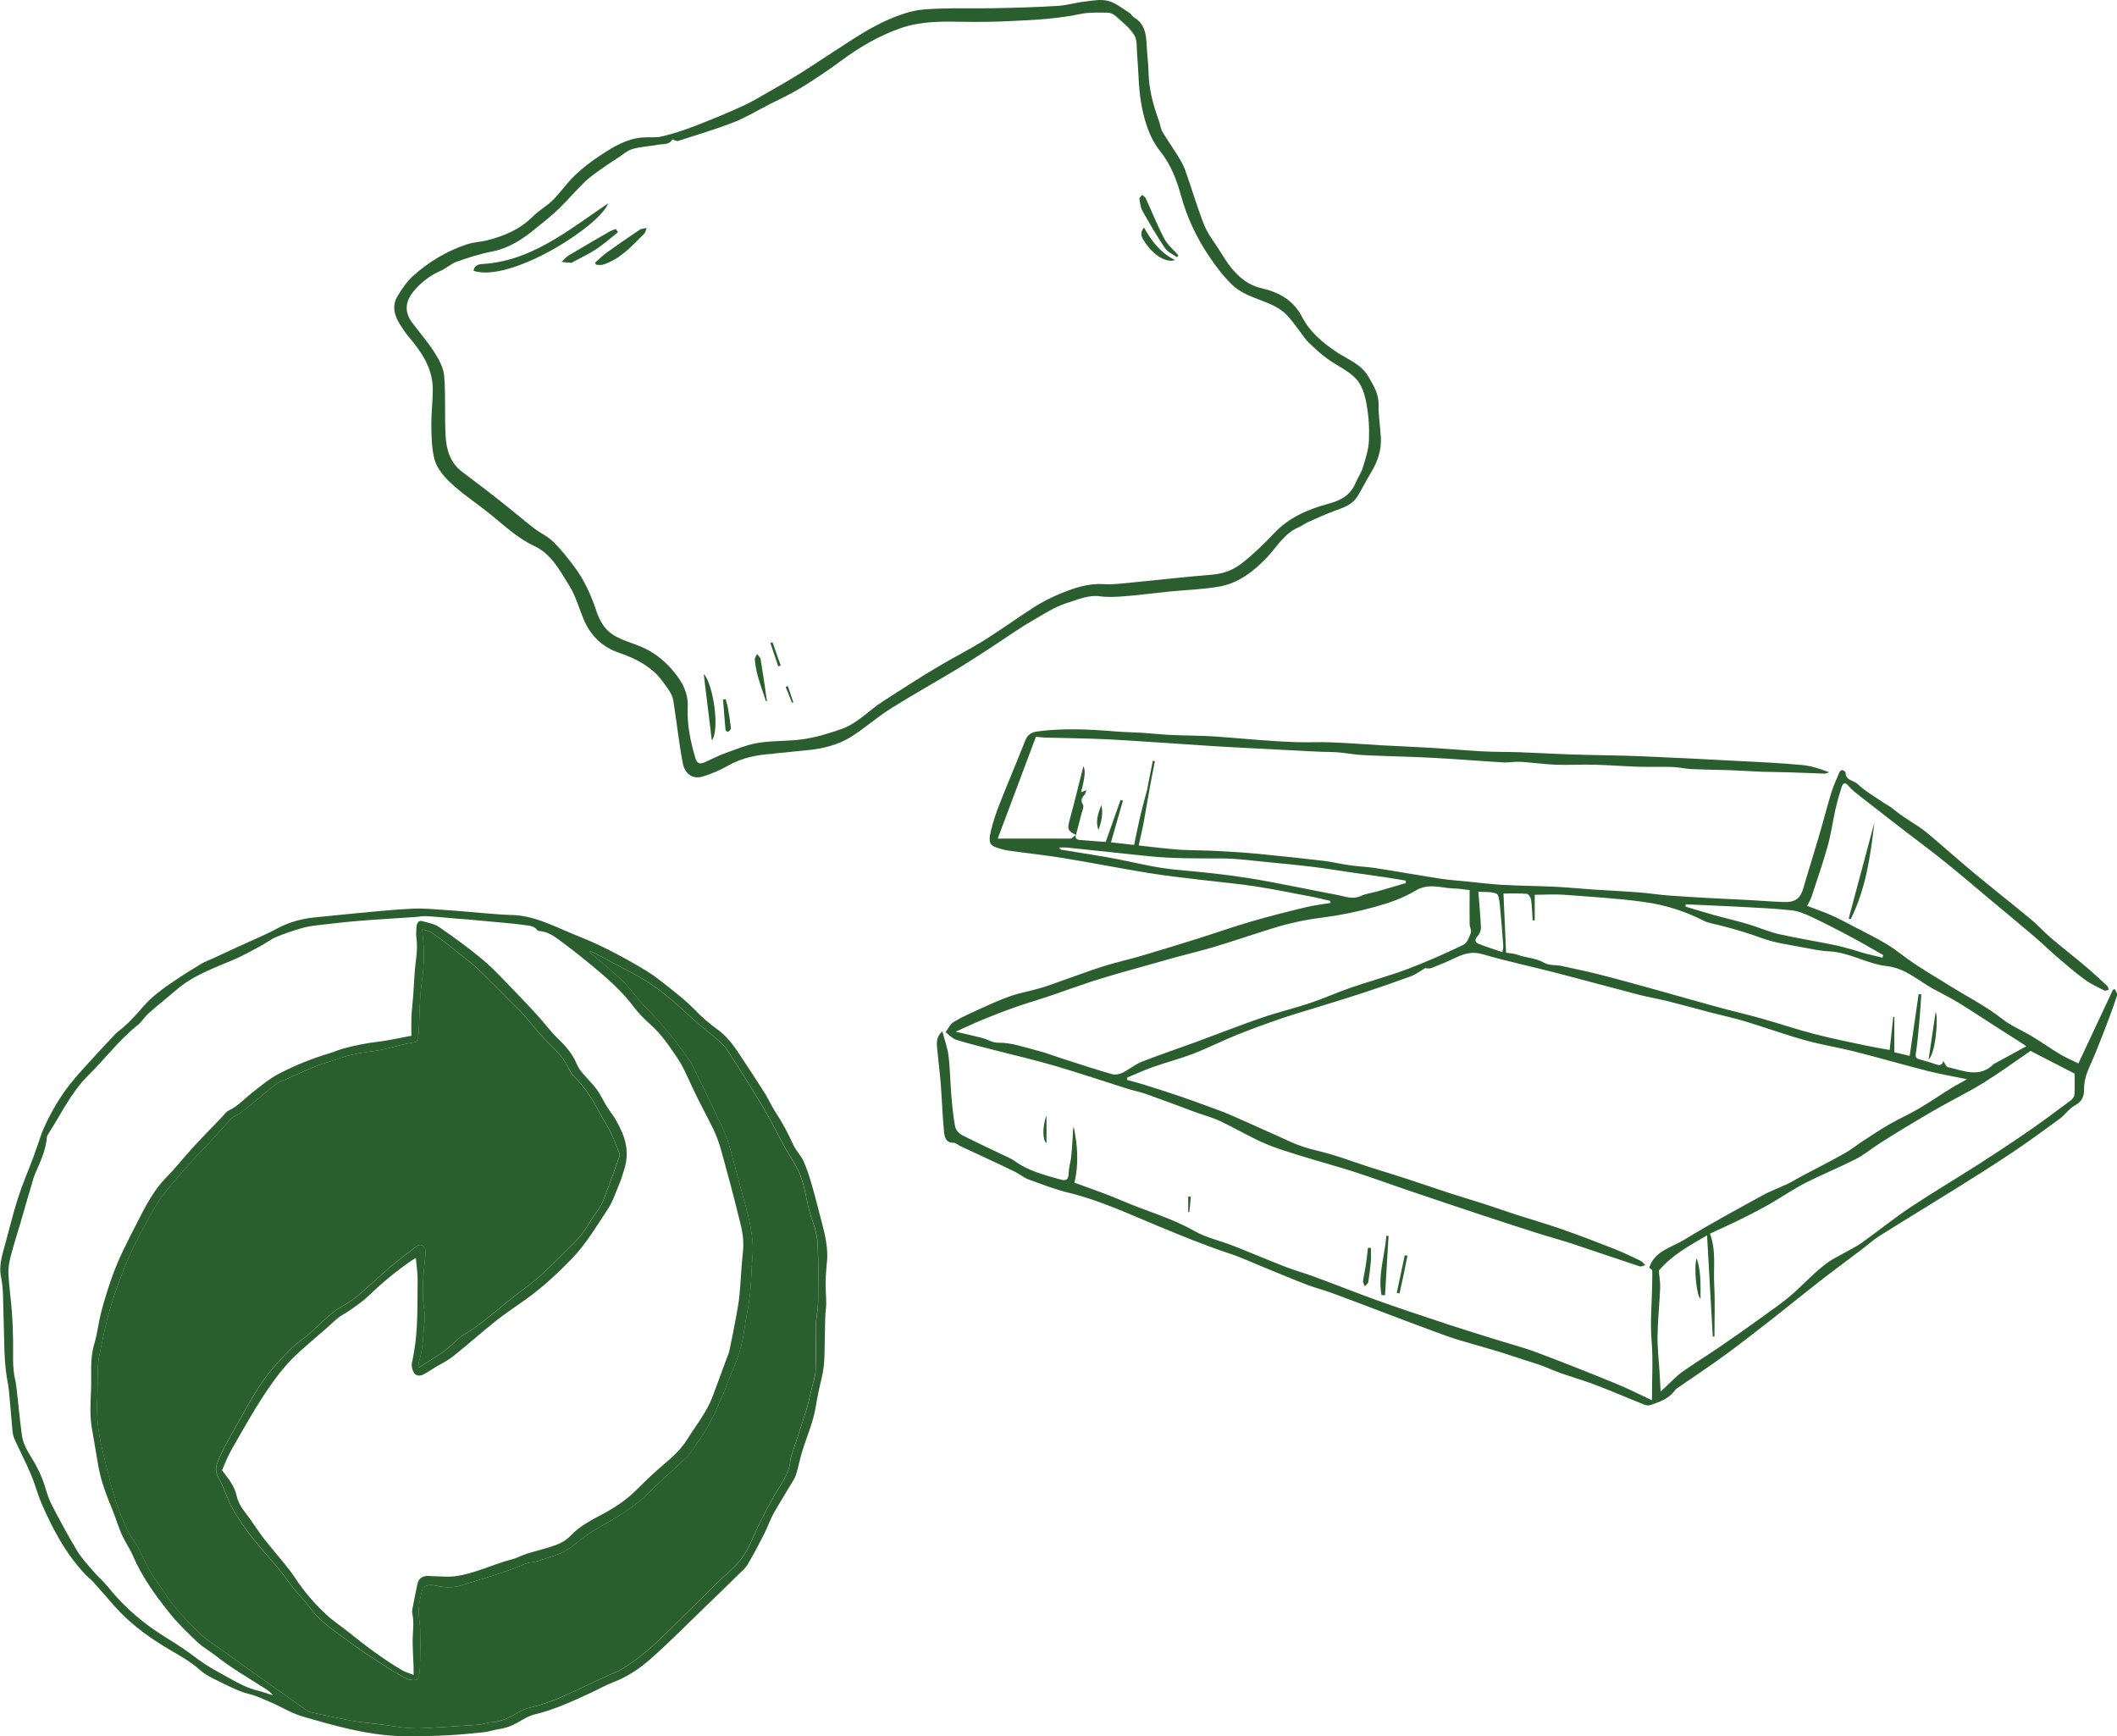 <?xml version="1.0" encoding="UTF-8"?>
<svg id="Layer_1" data-name="Layer 1" xmlns="http://www.w3.org/2000/svg" viewBox="0 0 203.93 167.24">
  <defs>
    <style>
      .cls-1 {
        fill: #2b5e2e;
        stroke-width: 0px;
      }
    </style>
  </defs>
  <path class="cls-1" d="m74.52,72.61c-1.56.08-3.06.37-4.44,1.17-.71.42-1.5.73-2.28.99-1.2.4-1.86-.37-2.03-1.26-.38-2-.59-4.03-.91-6.03-.06-.36-.24-.73-.45-1.03-.42-.59-.83-1.22-1.37-1.7-.97-.88-2.15-1.44-3.38-1.86-1.67-.56-2.8-1.69-3.47-3.31-.44-1.07-.75-2.21-1.36-3.18-.9-1.44-1.72-3.04-3.37-3.81-1.65-.77-2.94-2.02-4.33-3.14-1.09-.88-2.27-1.65-3.32-2.58-.88-.77-1.75-1.65-2.01-2.84-.23-1.04-.24-2.13-.25-3.2,0-1.11.14-2.22.14-3.32,0-2-1.04-3.55-2.27-5.01-.32-.37-.59-.78-.86-1.2-.56-.87-.84-1.82-.27-2.77.42-.69.89-1.39,1.48-1.93,1.51-1.37,3.25-2.41,5.19-3.06.62-.21,1.31-.23,1.96-.39,1.64-.41,3.16-1.05,4.39-2.28.59-.59,1.35-1.01,1.94-1.59.76-.76,1.37-1.67,2.14-2.4.75-.72,1.6-1.36,2.47-1.93,1.23-.82,2.51-1.59,4.04-1.71.62-.05,1.27.05,1.86-.1,1.05-.25,2.08-.58,3.09-.97,1.58-.61,3.15-1.25,4.68-1.95,1.02-.47,1.98-1.06,2.96-1.62.9-.51,1.79-1.03,2.67-1.58,1.06-.66,2.09-1.37,3.14-2.04,1.28-.82,2.53-1.69,3.87-2.4,1.1-.59,2.26-1.1,3.46-1.43,1.02-.28,2.13-.3,3.21-.33,1.65-.05,3.3,0,4.95-.03,2.03-.04,4.05-.1,6.07-.22.88-.05,1.75-.32,2.64-.42.75-.09,1.56-.25,2.26-.06.73.19,1.38.74,2.04,1.15.17.11.27.34.45.44,1.03.61,1.16,1.61,1.21,2.67.04.88.16,1.75.18,2.63.03,1.66.48,3.23,1.04,4.78.11.3.13.65.29.92.45.76.97,1.49,1.43,2.24.29.47.59.95.77,1.46.62,1.75,1.14,3.55,1.82,5.27.34.86.94,1.61,1.44,2.4.38.59.73,1.2,1.17,1.74.77.93,1.63,1.68,2.92,1.97,1.62.37,3.07,1.13,3.9,2.75.76,1.48,2,2.51,3.38,3.43,1.06.7,2.34,1.14,3.04,2.37.48.85.98,1.63.96,2.67-.02,1.06.16,2.11.22,3.17.07,1.24-.33,2.34-.96,3.39-.45.74-.83,1.51-1.28,2.25-.53.88-1.46,1.14-2.36,1.47-.84.32-1.65.69-2.47,1.06-.29.13-.54.34-.83.46-1.41.59-2.11,1.91-3.1,2.94-1.27,1.33-2.71,2.45-4.56,2.78-1.58.28-3.21.32-4.81.48-1.39.14-2.78.33-4.18.44-.82.07-1.67.13-2.48.02-1.14-.16-2.12.31-3.14.62-1.24.38-2.33,1.11-3.44,1.75-1.37.79-2.66,1.73-3.99,2.59-1.12.73-2.25,1.46-3.39,2.15-2.08,1.25-4.2,2.43-6.25,3.72-1.32.83-2.49,1.89-3.82,2.72-1.28.79-2.74,1.14-4.25,1.28-1.07.1-2.14.22-3.21.32h0Zm-9.78-59.15c-.27.51-.87.39-1.36.48-.81.16-1.65.18-2.44.41-.51.15-.95.55-1.41.85-.58.38-1.17.76-1.74,1.17-.51.37-1.04.74-1.49,1.18-.86.84-1.64,1.76-2.5,2.59-.7.68-1.48,1.28-2.24,1.9-1.25,1.03-2.57,1.89-4.21,2.2-1.14.22-2.26.58-3.36.97-.54.19-1,.64-1.53.87-1.03.45-1.88,1.1-2.6,1.96-.85,1.02-.92,2.03-.13,3.07.7.94,1.48,1.83,2.11,2.82.44.69.89,1.5.95,2.29.16,1.94.02,3.89.14,5.84.08,1.29.45,2.53,1.58,3.38,1.24.93,2.47,1.87,3.69,2.83,1.09.86,2.15,1.77,3.25,2.62.6.46,1.33.78,1.86,1.31.72.71,1.35,1.52,1.97,2.33,1.03,1.35,1.7,2.89,2.23,4.5.13.38.31.75.53,1.09.75,1.21,2.1,1.56,3.28,2,1.49.55,2.62,1.4,3.61,2.61.83,1.01,1.38,2.05,1.32,3.37-.08,1.68.26,3.3.73,4.91.16.55.44.62.9.42.64-.29,1.27-.62,1.93-.86,1.06-.38,2.12-.83,3.22-1.01,1.46-.24,2.98-.14,4.44-.37,1.23-.19,2.45-.56,3.63-.98,1.53-.55,2.63-1.81,3.98-2.67,1.66-1.06,3.31-2.14,5.01-3.16,1.56-.94,3.19-1.75,4.73-2.71,1.62-1.01,3.16-2.14,4.77-3.17.77-.49,1.6-.92,2.44-1.27,1.37-.57,2.76-1.06,4.3-.96.87.06,1.75-.07,2.62-.15,2.63-.25,5.25-.56,7.88-.77,1.08-.09,2.02-.48,2.81-1.1,1.1-.86,2.12-1.85,3.08-2.87,1.44-1.54,3.29-2.32,5.23-2.85,1.2-.32,2.11-.8,2.61-1.96.22-.52.55-.99.72-1.52.26-.85.55-1.72.59-2.59.05-1.19-.02-2.41-.24-3.58-.15-.84-.44-1.8-1-2.39-.77-.81-1.88-1.28-2.8-1.96-.64-.46-1.22-1.01-1.79-1.56-.31-.3-.54-.68-.81-1.03-.42-.54-.8-1.11-1.28-1.6-.85-.88-2-1.21-3.11-1.65-.76-.3-1.56-.69-2.14-1.25-.83-.8-1.55-1.75-2.2-2.71-1.23-1.81-2.16-3.79-2.74-5.91-.42-1.53-.99-2.99-2-4.25-.98-1.23-1.45-2.72-1.75-4.19-.35-1.66-.32-3.4-.47-5.1-.06-.64.03-1.39-.27-1.89-.43-.71-1.14-1.25-1.77-1.82-.21-.19-.52-.35-.79-.35-.86,0-1.75-.05-2.59.12-2.17.46-4.36.58-6.56.68-1.58.08-3.17.11-4.75.08-2.05-.04-4.08-.07-6.04.61-2.1.73-3.99,1.84-5.78,3.17-1.24.92-2.54,1.78-3.85,2.59-.96.59-1.99,1.06-3,1.57-1.16.59-2.28,1.28-3.49,1.75-1.75.68-3.55,1.21-5.34,1.79-.13.04-.32-.08-.5-.14h-.02Z"/>
  <path class="cls-1" d="m58.59,19.57c-.74,2.16-9.38,7.69-12.97,6.52.06-.63.65-.65,1.01-.67,2.55-.18,4.81-1.17,6.94-2.46,1.76-1.06,3.41-2.29,5.02-3.38h0Z"/>
  <path class="cls-1" d="m57.31,25.31c.38-.33.73-.68,1.13-.98,1.05-.75,2.11-1.48,3.18-2.2.18-.12.44-.11.67-.17-.08.19-.11.44-.25.57-1.19,1.18-2.3,2.45-3.98,2.97-.2.06-.43,0-.65,0-.03-.07-.07-.14-.1-.21h0Z"/>
  <path class="cls-1" d="m113.4,24.79c-.4-.29-.91-.5-1.18-.89-.77-1.14-1.47-2.34-2.15-3.55-.2-.35-.25-.79-.31-1.2-.02-.11.17-.25.26-.38.12.11.29.2.35.33.6,1.3,1.12,2.63,1.79,3.9.32.6.89,1.07,1.35,1.59-.04.07-.08.13-.13.2h0Z"/>
  <path class="cls-1" d="m59.53,22.37c-.7.55-1.37,1.15-2.11,1.64-.69.46-1.46.81-2.2,1.21-.06.03-.11.1-.17.1-.32-.02-.64-.06-.96-.09.22-.2.41-.45.65-.6,1.3-.78,2.61-1.54,3.93-2.3.2-.12.44-.18.66-.28.06.1.13.21.19.31h0Z"/>
  <path class="cls-1" d="m68.57,71.32c-.28-2.25-.54-4.39-.78-6.39.88.85,1.59,5.34.78,6.39Z"/>
  <path class="cls-1" d="m110.2,21.91c.76,1.38,1.64,2.48,2.99,3.14-.8.29-2.03-.41-2.88-1.69-.24-.36-.62-.81-.11-1.44h0Z"/>
  <path class="cls-1" d="m73.79,67.56c-.26-.8-.55-1.58-.78-2.39-.15-.53-.24-1.08-.3-1.62-.02-.18.14-.38.21-.56.12.17.32.32.35.51.22,1.34.42,2.68.61,4.03-.04.01-.07.03-.11.04h0Z"/>
  <path class="cls-1" d="m69.9,67.34c.08.3.18.6.23.91.11.63.21,1.27.28,1.91,0,.11-.16.25-.27.34-.02.02-.24-.11-.25-.18-.09-.98-.16-1.95-.24-2.93l.24-.04h0Z"/>
  <path class="cls-1" d="m74.97,64.19c-.25-.75-.5-1.49-.76-2.25.07-.02.14-.05.21-.07.27.75.53,1.5.79,2.25-.08.02-.16.04-.24.06h0Z"/>
  <path class="cls-1" d="m75.89,66.08l.53,1.56s-.08.03-.13.05c-.21-.51-.41-1.02-.61-1.53l.21-.07h0Z"/>
  <g>
    <path class="cls-1" d="m158.87,122.11c.52-1.62,2.12-1.93,3.32-2.66,2.5-1.53,5.09-2.93,7.66-4.34.76-.42,1.6-.71,2.39-1.09.43-.21.83-.47,1.25-.69,1.4-.74,2.82-1.46,4.21-2.24.62-.35,1.18-.8,1.77-1.19.84-.55,1.68-1.11,2.55-1.61.91-.52,1.88-.95,2.78-1.48,1.07-.62,2.09-1.33,3.14-1.98.48-.3.99-.56,1.54-.87-1.34-.28-2.56-.49-3.76-.79-2.37-.6-4.73-1.29-7.11-1.89-1.59-.4-3.22-.65-4.8-1.1-1.93-.54-3.83-1.23-5.75-1.81-1.06-.32-2.16-.55-3.23-.83-1.39-.36-2.78-.75-4.17-1.1-.94-.23-1.89-.39-2.82-.63-2.7-.7-5.39-1.44-8.09-2.14-2.3-.59-4.63-1.08-6.91-1.75-.99-.3-1.77-.07-2.62.33-.77.37-1.55.69-2.34,1-.22.08-.49.01-.6.01-.5.3-.91.61-1.37.78-1.46.54-2.94,1.05-4.42,1.54-1.4.46-2.81.89-4.22,1.33-1.31.41-2.64.78-3.94,1.23-1.4.48-2.8.99-4.17,1.54-1.42.57-2.79,1.27-4.21,1.82-1.28.49-2.62.84-3.91,1.29-.84.3-1.64.67-2.46,1.01v.23c.51.14,1.02.26,1.52.42,1.19.37,2.38.75,3.56,1.15.88.3,1.76.62,2.63.94.78.29,1.57.56,2.34.9,1.5.65,2.99,1.34,4.48,2,.78.35,1.54.73,2.35,1,.95.32,1.95.5,2.91.8,1.18.36,2.34.79,3.52,1.17,1.18.38,2.37.73,3.56,1.12,1.34.44,2.67.9,4.01,1.34,1.23.4,2.46.76,3.69,1.16.96.31,1.9.65,2.86.96,1.45.47,2.93.89,4.37,1.39,1.73.6,3.43,1.26,5.14,1.93.85.34,1.68.73,2.5,1.13.19.09.32.28.48.43-.19.04-.4.17-.56.11-2.14-.7-4.27-1.44-6.41-2.15-1.18-.39-2.38-.71-3.57-1.09-1.79-.57-3.57-1.15-5.35-1.74-2.41-.8-4.83-1.61-7.24-2.43-1.68-.57-3.35-1.19-5.04-1.73-1.63-.52-3.28-.96-4.92-1.47-1.24-.39-2.49-.75-3.67-1.27-1.43-.63-2.79-1.44-4.21-2.11-.76-.36-1.59-.57-2.38-.86-1.57-.58-3.14-1.18-4.72-1.74-.56-.2-1.15-.31-1.71-.48-2.38-.75-4.74-1.55-7.13-2.25-1.88-.55-3.79-.99-5.69-1.48-1.27-.33-2.54-.63-3.79-1.02-.38-.12-.68-.48-1.03-.74.27-.34.47-.8.82-1,.82-.49,1.7-.87,2.57-1.27.95-.43,1.89-.86,2.87-1.2.93-.32,1.92-.49,2.87-.77.69-.2,1.36-.45,2.03-.69,1.36-.47,2.7-.99,4.08-1.42,1.21-.38,2.45-.65,3.67-1.01,1.81-.53,3.62-1.1,5.43-1.66,1.72-.54,3.43-1.15,5.16-1.65,1.72-.5,3.47-.94,5.22-1.36.77-.19,1.57-.28,2.36-.41,0-.07,0-.14-.02-.2-.55-.13-1.11-.27-1.66-.38-1.85-.35-3.69-.73-5.55-1.02-1.71-.26-3.44-.41-5.17-.62-1.69-.21-3.39-.38-5.08-.66-2.75-.45-5.48-.99-8.23-1.44-1.76-.29-3.53-.47-5.29-.72-.37-.05-.73-.16-1.09-.27-.71-.22-.88-.54-.63-1.58.22-.93.53-1.84.88-2.73.8-2.03,1.66-4.04,2.46-6.07.22-.55.63-.76,1.13-.83,2.52-.34,5.05-.21,7.58,0,.85.07,1.71.08,2.56.13.94.06,1.87.17,2.81.21,1.26.06,2.52.05,3.78.12,1.55.09,3.1.25,4.65.36,1.2.09,2.41.17,3.61.21,1.12.04,2.25-.03,3.37.02,1.6.06,3.19.19,4.79.28,1.62.09,3.24.15,4.86.25,1.66.1,3.32.25,4.98.34,1.16.06,2.32.04,3.48.08,1.73.06,3.46.17,5.19.22,2.2.07,4.4.08,6.6.17,3.14.13,6.27.29,9.41.46,2,.1,4.01.19,6,.38.89.08,1.76.37,2.63.7-.16.05-.32.13-.47.13-1.09-.03-2.17-.09-3.26-.12-.91-.03-1.81-.03-2.72-.06-1.04-.04-2.07-.11-3.1-.15-1.24-.04-2.48-.05-3.71-.11-.63-.03-1.26-.18-1.89-.2-1.05-.04-2.11.01-3.16-.02-1.45-.05-2.91-.16-4.36-.2-1.24-.03-2.48.05-3.72,0-1.12-.04-2.24-.21-3.35-.28-.54-.03-1.09.09-1.63.06-2.27-.13-4.52-.32-6.79-.44-2.23-.12-4.46-.15-6.7-.26-.82-.04-1.64-.2-2.47-.27-.67-.05-1.35-.03-2.02-.07-2.08-.1-4.15-.21-6.22-.32-1.41-.07-2.83-.15-4.24-.24-1.59-.1-3.19-.22-4.78-.32-1.76-.11-3.52-.24-5.29-.32-1.85-.08-3.7-.1-5.56-.15-.32,0-.64-.05-.98-.08-1.21,3.23-2.45,6.53-3.68,9.81h7.07c.14-.11.31-.24.49-.38h-.02c-.13.36.09.49.38.51.84.08,1.68.13,2.48.19.5-1.4.96-2.72,1.43-4.04.08.02.15.04.23.06-.38,1.33-.76,2.65-1.15,4.02.67.07,1.42.16,2.23.25.19-.92.37-1.83.58-2.74.22-.92.47-1.82.71-2.73.07.02.14.04.2.06-.19,1.1-.38,2.2-.58,3.3-.13.68-.29,1.35-.47,2.16.73.08,1.41.17,2.1.24.74.07,1.48.16,2.23.19,1.05.05,2.09.04,3.14.1,1.3.07,2.59.14,3.88.26,2.15.21,4.29.44,6.44.69.85.1,1.69.31,2.54.43.82.12,1.65.14,2.47.27,2.07.32,4.13.69,6.2,1.01.82.13,1.66.19,2.49.27,1.2.12,2.4.27,3.6.34,1.68.09,3.37.1,5.05.18,1.19.06,2.37.18,3.56.26,1.52.1,3.05.17,4.56.29.92.07,1.84.22,2.76.29,1.33.1,2.67.17,4,.25,1.26.07,2.52.13,3.79.19,1.1.06,2.2.15,3.3.19,1.15.04,1.62-.34,1.91-1.31.47-1.64.99-3.26,1.47-4.9.42-1.41.78-2.85,1.21-4.26.21-.69.51-1.35.79-2.01.04-.1.18-.24.26-.23.13.02.34.15.34.23,0,.78.78.75,1.16,1.11.67.65,1.51,1.12,2.29,1.66.38.27.81.47,1.17.77,1.02.87,2.24,1.45,3.26,2.3,1.49,1.24,2.93,2.54,4.42,3.78,1.83,1.52,3.7,2.99,5.54,4.51.68.56,1.28,1.24,1.95,1.81,1.06.91,2.17,1.76,3.24,2.66.74.62,1.45,1.29,2.17,1.95.09.09.11.25.16.38-.15.03-.34.13-.44.07-.65-.33-1.32-.64-1.9-1.07-.91-.66-1.76-1.4-2.62-2.14-.78-.67-1.51-1.39-2.29-2.05-1.34-1.14-2.69-2.26-4.04-3.38-1.49-1.25-2.97-2.52-4.49-3.74-1.19-.96-2.42-1.88-3.64-2.81-1.5-1.16-3.01-2.32-4.5-3.49-.39-.31-.8-.61-1.12-.99-.37-.45-.57-.33-.71.12-.22.69-.42,1.39-.58,2.1-.26,1.16-.42,2.34-.73,3.47-.46,1.66-1.03,3.29-1.57,4.94-.1.31-.28.58-.43.89.82.32,1.62.58,2.39.93.79.35,1.55.77,2.32,1.17,1.02.53,2.06,1.04,3.04,1.64.92.57,1.76,1.29,2.67,1.89,1.05.69,2.14,1.33,3.21,2,1.72,1.08,3.54,1.99,5.15,3.25.88.69,1.96,1.13,2.92,1.71.91.55,1.78,1.18,2.7,1.72.57.34,1.2.6,1.73.87,1.12-2.39,2.23-4.74,3.33-7.1.06-.02.13-.04.19-.06.07.2.26.44.21.59-.34,1.05-.72,2.09-1.12,3.12-.48,1.24-.96,2.49-1.51,3.7-.33.73-.56,1.44-.55,2.25,0,.66-.2,1.18-.88,1.54-.56.3-.95.9-1.47,1.29-1.51,1.11-3.04,2.22-4.59,3.26-1.78,1.19-3.59,2.33-5.4,3.46-2.45,1.53-4.93,3.03-7.38,4.57-.64.41-1.21.93-1.82,1.39-1.29.97-2.59,1.93-3.87,2.92-1.53,1.2-3.04,2.43-4.57,3.63-1.5,1.17-3,2.35-4.53,3.47-1.53,1.12-3.11,2.16-4.67,3.24-.09.06-.18.14-.24.22-.58.81-1.46,1.11-2.34,1.41-.17.06-.41.04-.57-.02-1.61-.64-3.21-1.34-4.83-1.95-1.43-.54-2.92-.91-4.32-1.52-1.15-.5-2.36-.8-3.54-1.21-1.75-.6-3.56-1.06-5.33-1.6-.8-.25-1.59-.54-2.38-.83-1.71-.63-3.42-1.28-5.13-1.93-1.56-.59-3.12-1.19-4.68-1.76-.74-.27-1.51-.46-2.25-.74-1.34-.51-2.66-1.07-3.99-1.61-1.19-.48-2.35-1.03-3.57-1.43-2.38-.79-4.69-1.74-7-2.7-2.77-1.15-5.49-2.42-8.43-3.14-1.34-.32-2.63-.83-3.93-1.3-.46-.17-.84-.51-1.28-.73-1.06-.52-2.13-1.01-3.2-1.51-.67-.32-1.35-.62-2.02-.94-.24-.11-.47-.34-.7-.34-.74,0-.86-.55-.91-1.04-.15-1.55-.2-3.12-.32-4.68-.09-1.11-.24-2.22-.34-3.32-.05-.57-.12-1.16.5-1.7.22.86.5,1.62.6,2.4.15,1.25.15,2.51.26,3.76.09,1.02.18,2.03.37,3.03.06.31.38.67.68.82,1.49.76,3.02,1.46,4.54,2.19.16.08.32.16.46.26,1.34.99,2.92,1.38,4.47,1.82.62.17.77-.03.79-.69.02-.51.19-1.01.24-1.52.07-.67.11-1.34.15-2.01.02-.29,0-.58.09-.87.37,1.78.51,3.55.07,5.39,1.44.54,3.02,1.06,4.54,1.72,2.32,1.01,4.78,1.66,7,2.93,1.16.66,2.54.95,3.8,1.45,1.64.64,3.27,1.34,4.91,1.98.92.36,1.87.62,2.8.96,2.04.75,4.07,1.56,6.11,2.3,2.3.82,4.61,1.58,6.93,2.35,1.4.46,2.81.89,4.21,1.33,1.42.45,2.86.82,4.25,1.34,2.56.96,5.1,1.97,7.64,3.01,1.12.46,2.2,1.01,3.44,1.59,0-2,.12-3.87-.03-5.71-.15-1.77.02-3.51.05-5.26,0-.51.03-1.02.01-1.53,0-.08-.16-.15-.24-.23h-.03Zm23.51-24.16s.07,0,.1,0v3.41c.48.11,1,.24,1.48.35.3-2.04.58-3.99.86-5.95.09,0,.17.02.26.03-.05.67-.08,1.34-.14,2.01-.11,1.24-.2,2.48-.39,3.7-.06.4.1.46.35.54.5.16,1.02.27,1.51.46.41.15.69.15.78-.31.15.21.26.56.44.6,1.5.34,3.05,1.09,4.43-.3.04-.04.12-.06.17-.09.97-.53,1.95-1.06,2.97-1.62-.17-.11-.31-.2-.45-.3-.84-.53-1.68-1.07-2.52-1.61-1.21-.77-2.4-1.57-3.63-2.32-.78-.47-1.6-.87-2.4-1.31-1.44-.8-2.66-1.98-4.45-2.18-1.9-.21-3.59-1.33-5.55-1.42-.86-.04-1.72-.23-2.57-.39-1.28-.25-2.59-.41-3.81-.85-1.41-.51-2.83-.94-4.28-1.3-.49-.12-1.01-.19-1.44-.42-1.8-.92-3.72-1.52-5.69-1.79-2.56-.36-5.15-.5-7.74-.7-.94-.07-1.89,0-2.83,0v2.46c-.07,0-.13,0-.2.01-.04-.66-.06-1.32-.15-1.97-.03-.22-.24-.58-.39-.59-.77-.06-1.55-.03-2.27-.03.08,1.97.17,3.84.25,5.7.4.07.76.07,1.08.19.85.32,1.78.3,2.6.79.45.26,1.08.18,1.62.29,1.26.27,2.52.53,3.77.85,1.81.46,3.6.97,5.4,1.46,2.02.56,4.04,1.15,6.07,1.7,1.39.38,2.79.69,4.17,1.09,1.67.47,3.31,1.03,4.98,1.46,1.6.42,3.23.74,4.85,1.09.8.17,1.61.3,2.41.45.12-1.13.24-2.17.35-3.21h0Zm-22.44,36.13c.33-.31.56-.54.8-.76.43-.39.82-.83,1.29-1.16,1.18-.83,2.41-1.59,3.6-2.4,1.33-.91,2.64-1.83,3.94-2.77,1.15-.84,2.34-1.63,3.38-2.59,1.02-.94,1.98-1.96,3.1-2.78.46-.34.99-.58,1.48-.86.62-.36,1.28-.66,1.86-1.08,1.55-1.11,3.04-2.32,4.63-3.38,2.19-1.45,4.45-2.79,6.67-4.21,1.62-1.04,3.22-2.1,4.8-3.19,1.35-.93,2.66-1.92,3.98-2.9.17-.13.35-.37.36-.57.04-.68.02-1.37.02-2.01-1.39-.71-2.85-1.47-4.25-2.19-1.47,1.01-2.96,2.09-4.51,3.06-1.37.85-2.82,1.56-4.22,2.35-1.19.67-2.36,1.38-3.53,2.08-.8.48-1.59.98-2.37,1.48-.74.48-1.43,1.06-2.22,1.46-1.6.81-3.28,1.49-4.88,2.31-1.24.64-2.38,1.44-3.59,2.12-.98.55-2,1.06-3.01,1.56-.86.42-1.74.8-2.55,1.18.62,1.66.32,3.33.41,4.97.09,1.64.02,3.29.02,4.94-.05,0-.1,0-.16,0-.18-3.25-.37-6.51-.55-9.74-1.64.96-3.35,1.86-4.65,3.4.04.51.16,1.1.13,1.69-.06,1.53-.23,3.05-.25,4.58-.02,1.14.12,2.29.19,3.43.04.62.07,1.24.11,1.98h0Zm-18.39-48.34c-.46-.05-1-.15-1.54-.16-1.22-.04-2.4-.55-3.67.22-1.19.72-2.56,1.19-3.91,1.56-1.68.47-3.41.82-5.14,1.04-1.6.2-3.16.54-4.69,1.02-1.85.57-3.68,1.2-5.53,1.76-1.29.39-2.61.7-3.92,1.06-1.7.47-3.4.95-5.09,1.43-.96.28-1.91.55-2.86.86-1.3.43-2.59.9-3.88,1.34-1.17.4-2.36.74-3.53,1.15-1.09.38-2.16.8-3.22,1.24-.8.33-1.57.7-2.51,1.12.96.22,1.78.4,2.58.61.5.13.99.46,1.47.45,1.28-.03,2.44.41,3.64.71,1.01.25,1.98.64,2.98.95,1.46.47,2.92.95,4.39,1.37.3.09.71.01,1-.13.65-.32,1.22-.81,1.88-1.07,1.71-.67,3.46-1.26,5.19-1.89,2.13-.78,4.23-1.61,6.37-2.35,1.54-.53,3.15-.91,4.7-1.43,1.3-.44,2.56-1.01,3.86-1.46,1.81-.62,3.66-1.12,5.45-1.79,1.83-.69,3.63-1.49,5.4-2.34.35-.17.56-.72.71-1.14.09-.25-.11-.58-.11-.87-.02-1.07,0-2.14,0-3.26h0Zm-6.13-.67c0-.08,0-.16,0-.24-.69-.11-1.37-.24-2.06-.34-1.03-.15-2.07-.29-3.1-.44-1.3-.19-2.58-.4-3.88-.56-1.28-.16-2.55-.28-3.83-.4-1.65-.15-3.3-.4-4.95-.4-2.36,0-4.72.02-7.07-.23-2.59-.27-5.18-.55-7.78-.82-.24-.02-.48,0-.72,0,.07.14.14.2.21.21,1.84.31,3.69.57,5.52.93,1.85.37,3.68.83,5.57,1,2.32.21,4.64.44,6.93.8,2.89.47,5.75,1.1,8.63,1.64.71.13,1.41.45,2.18.09.49-.23,1.06-.29,1.59-.44.92-.26,1.84-.54,2.77-.81h0Zm45.92,7.18c.02-.08.04-.17.07-.25-1.03-.58-2.05-1.19-3.09-1.74-1.27-.68-2.55-1.34-3.85-1.95-.59-.28-1.24-.55-1.88-.62-1.66-.18-3.33-.25-5.01-.34-1.73-.09-3.46-.16-5.19-.24,0,.07-.02.15-.03.22.88.26,1.75.53,2.63.78,1.14.32,2.29.58,3.43.92.96.28,1.88.7,2.85.93,1.8.41,3.63.7,5.44,1.07.63.13,1.25.32,1.86.48.34.09.67.22,1.01.31.58.15,1.17.29,1.75.43h0Zm-36.61-.54c.04-.29.1-.44.08-.59-.1-1.32-.2-2.64-.33-3.96-.04-.39-.11-1-.33-1.08-.51-.2-1.12-.14-1.74-.18.1,1.26.2,2.35.25,3.45,0,.27-.12.6-.3.8-.32.34-.31.61.09.77.74.3,1.5.53,2.29.8h0Z"/>
    <path class="cls-1" d="m103.65,80.43c-.83-.41-.85-.59-.6-1.49.48-1.74.89-3.49,1.31-5.13.21.35.18.98-.22,2.5.18-.07.32-.13.51-.2-.06.16-.07.3-.15.4-.25.3-.46.55-.18,1,.12.2-.07.59-.14.88-.17.68-.36,1.36-.54,2.04h.02Z"/>
    <path class="cls-1" d="m180.55,79.3c-.37,3.18-.82,6.33-2.27,9.24-.07-.02-.13-.03-.2-.05.82-3.06,1.64-6.13,2.46-9.19h0Z"/>
    <path class="cls-1" d="m133.76,119.05c-.11,1.91-.23,3.81-.34,5.72l-.34-.02c-.36-1.94.32-3.82.47-5.72l.21.03h0Z"/>
    <path class="cls-1" d="m132.06,120.18c0,.41.03.83,0,1.24-.06.69-.14,1.38-.25,2.06-.03.16-.22.29-.33.43-.06-.17-.2-.35-.18-.5.07-.54.2-1.07.28-1.6.08-.53.13-1.07.19-1.6.1,0,.2-.01.29-.02h0Z"/>
    <path class="cls-1" d="m135.58,120.96c-.12.59-.24,1.19-.36,1.78-.13.62-.27,1.23-.4,1.85-.09-.02-.18-.04-.27-.06.26-1.21.51-2.41.77-3.62.09.02.17.03.26.05h0Z"/>
    <path class="cls-1" d="m105.82,79.95c-.33-.85-.02-1.63.27-2.41.21.84,0,1.63-.27,2.41Z"/>
    <path class="cls-1" d="m100.81,107.43v2.68c-.37-.21-.43-1.53,0-2.68Z"/>
    <path class="cls-1" d="m110.72,76.01c-.07-.02-.14-.04-.2-.06.18-.89.35-1.78.53-2.67.07.01.13.02.2.04-.18.9-.35,1.79-.52,2.69h0Z"/>
    <path class="cls-1" d="m114.71,115.28c-.05.49-.09.99-.14,1.48l-.11-.02v-1.48c.08,0,.16,0,.25.02Z"/>
    <path class="cls-1" d="m186.46,97.47c.27.56.01,3.97-.68,4.6.24-1.62.46-3.06.68-4.6Z"/>
    <path class="cls-1" d="m163.44,121.2c.43,1.26.37,2.55.37,3.91-.39-.27-.66-3.12-.37-3.91Z"/>
  </g>
  <path class="cls-1" d="m79.66,121.51c-.05.66-.12,1.32-.13,1.99-.01.69.06,1.37.06,2.06,0,.4-.08.8-.09,1.21-.03.59-.02,1.19-.04,1.78-.05,1.37.04,2.75-.29,4.11-.23.94-.43,1.89-.59,2.84-.24,1.52-.88,2.91-1.32,4.36-.18.61-.31,1.24-.48,1.86-.07.27-.16.54-.3.78-.64,1.09-1.32,2.15-1.94,3.25-.36.64-.59,1.35-.93,2.01-.5.99-1.02,1.98-1.59,2.94-.21.36-.56.64-.86.94-1.01,1-2.03,1.99-3.06,2.98-1.8,1.73-3.55,3.52-5.42,5.17-1.06.94-2.26,1.74-3.62,2.26-.73.28-1.41.67-2.12,1-1.77.82-3.54,1.64-5.45,2.1-.54.13-1.05.44-1.54.73-.61.36-1.24.59-1.94.69-.45.06-.88.23-1.32.28-1.16.12-2.32.24-3.48.3-1.37.07-2.75.11-4.13.1-.95-.01-1.9-.09-2.84-.22-2.39-.33-4.7-1-7.01-1.66-1.09-.31-2.08-.93-3.12-1.38-.68-.29-1.35-.62-2.06-.8-.8-.19-1.52-.53-2.25-.88-.32-.15-.64-.31-.96-.47-.55-.27-1.1-.55-1.57-.97-1.05-.94-2.32-1.58-3.51-2.31-1.79-1.1-3.45-2.37-4.84-3.97-.65-.75-1.3-1.5-1.96-2.23-.24-.26-.53-.47-.77-.73-1.87-1.99-3.13-4.36-4.2-6.84-.38-.89-.62-1.85-1-2.74-.49-1.16-1.07-2.28-1.59-3.42-.12-.25-.17-.55-.2-.83-.12-1.28-.21-2.56-.34-3.84-.07-.64-.22-1.27-.29-1.91-.07-.61-.12-1.23-.14-1.85-.06-1.81-.08-3.62-.14-5.43-.02-.59-.07-1.19-.19-1.77-.23-1.08.11-2.08.38-3.09.42-1.51.78-3.04,1.26-4.53.43-1.33.99-2.62,1.48-3.93.27-.73.51-1.48.77-2.21.12-.33.27-.66.42-.98.63-1.34,1.39-2.61,2.29-3.77.82-1.05,1.75-2,2.64-2.99.56-.62,1.14-1.22,1.7-1.82.08-.09.16-.18.25-.25.94-.7,1.72-1.55,2.48-2.44.84-.98,1.89-1.74,2.96-2.46.86-.59,1.75-1.14,2.64-1.68.34-.21.73-.34,1.1-.51,1.49-.69,2.98-1.39,4.48-2.05.56-.25,1.11-.5,1.65-.8,1.15-.62,2.41-1,3.73-1.12,1.3-.12,2.6-.27,3.91-.39,1.84-.17,3.69-.37,5.54-.45,1.09-.05,2.18.07,3.27.14,1.14.07,2.27.19,3.41.28.95.07,1.9.17,2.85.19,2.07.05,3.85.98,5.69,1.75.99.41,1.99.8,2.95,1.27,1.07.52,2.12,1.08,3.15,1.67.8.46,1.61.93,2.34,1.5,1.21.95,2.45,1.87,3.53,2.98.64.66,1.35,1.29,2.1,1.82.9.64,1.54,1.48,2.13,2.38.85,1.28,1.7,2.57,2.52,3.87.35.56.61,1.19.97,1.73.67,1.01,1.23,2.07,1.73,3.17.25.56.73,1.01.98,1.57.33.73.58,1.51.8,2.28.35,1.21.65,2.44.97,3.65.33,1.22.6,2.45.5,3.73h0Zm-22.81-29.89s-.04.07-.06.1c.66.56,1.34,1.1,1.99,1.68.54.47,1.07.95,1.56,1.47.63.68,1.16,1.44,1.81,2.1,1.54,1.56,2.94,3.25,4.19,5.05.22.31.39.65.56.99.86,1.77,1.73,3.55,2.57,5.33.31.66.6,1.35.8,2.06.49,1.71.91,3.44,1.39,5.15.5,1.81.99,3.62.83,5.53-.11,1.23-.11,2.47-.25,3.7-.13,1.13-.4,2.25-.55,3.38-.19,1.48-.67,2.86-1.27,4.22-.27.62-.48,1.27-.75,1.9-.43.97-.84,1.96-1.35,2.9-.46.85-1.04,1.64-1.58,2.45-.18.27-.38.55-.62.77-1.24,1.17-2.52,2.29-3.72,3.49-1.42,1.41-3.15,2.36-4.86,3.34-.59.34-1.16.73-1.69,1.16-.74.61-1.49,1.18-2.43,1.45-.8.23-1.55.6-2.39.68-.18.02-.37.09-.54.16-1.97.85-4.04,1.4-6.08,2.04-.57.18-1.19.21-1.83.13-.6-.07-1.26-.41-1.85.11-.16.65-.34,1.31-.38,1.99-.02.35.01.71.04,1.06.02.3.09.61.09.91.01.97,0,1.94,0,2.91,0,.5-.02,1-.09,1.49-.06.45-.22.55-.69.51-.19-.02-.38-.06-.55-.14-.5-.27-1.01-.53-1.48-.84-1.31-.85-2.65-1.68-3.9-2.61-1.38-1.04-2.88-1.95-3.92-3.4-.44-.61-1-1.14-1.48-1.73-.56-.7-1.07-1.46-1.65-2.15-1.17-1.38-2.4-2.7-3.41-4.21-.37-.55-.75-1.1-1.04-1.69-.43-.87-.71-1.82-1.19-2.66-.31-.55-.33-1.03-.12-1.55.23-.57.5-1.14.79-1.68.56-1.05,1.17-2.07,1.74-3.11.9-1.65,1.87-3.26,3.14-4.66.82-.9,1.63-1.8,2.64-2.5.39-.27.74-.6,1.08-.93.85-.8,1.67-1.62,2.71-2.2.54-.3,1.06-.66,1.53-1.06,1.01-.86,1.97-1.78,2.99-2.65.76-.65,1.56-1.25,2.36-1.86.22-.16.47-.42.77-.22.31.2.32.56.28.9-.02.19-.04.38-.06.57-.15,1.37-.28,2.75-.14,4.13.06.54.19,1.1.12,1.63-.17,1.32-.11,2.67-.55,3.95-.05.14-.03.3-.06.61.89-.57,1.67-1.05,2.43-1.57.39-.27.72-.61,1.08-.92.23-.2.44-.45.71-.6,1.58-.94,2.97-2.14,4.39-3.31,1.03-.84,2.14-1.59,3.13-2.47,1.18-1.06,2.27-2.22,3.41-3.33.88-.86,1.38-1.99,2.12-2.95.24-.32.44-.69.58-1.06.51-1.33.99-2.67,1.47-4,.05-.15.11-.34.06-.47-.29-.73-.58-1.45-.92-2.15-.3-.61-.7-1.18-1.02-1.79-.67-1.27-1.41-2.47-2.46-3.48-.23-.22-.36-.55-.54-.83-.24-.38-.42-.81-.71-1.14-.52-.59-1.11-1.11-1.64-1.69-.68-.76-1.32-1.55-1.99-2.32-.27-.3-.56-.58-.85-.86-1.09-1.1-2.18-2.2-3.28-3.28-.41-.4-.85-.76-1.3-1.12-.85-.68-1.7-1.37-2.57-2.02-.5-.37-1-.78-1.72-.87.04.43.06.81.1,1.18.13,1.36.03,2.69-.16,4.04-.19,1.35-.19,2.74-.25,4.1-.02.57-.03,1.13-.27,1.51-.43.08-.71.12-1,.18-1.06.24-2.12.58-3.2.71-.9.11-1.79.25-2.66.51-.52.16-1.03.37-1.56.51-1.63.46-3.12,1.28-4.68,1.91-.15.06-.3.14-.43.25-.76.61-1.51,1.23-2.26,1.85-.51.42-.98.89-1.6,1.17-.27.12-.5.36-.71.59-.58.63-1.14,1.28-1.72,1.91-.52.56-1.06,1.09-1.57,1.65-.59.65-1.18,1.3-1.74,1.98-.64.76-1.33,1.5-1.83,2.35-.95,1.62-1.87,3.27-2.64,4.98-.73,1.62-1.33,3.32-1.85,5.02-.45,1.45-.72,2.96-1.04,4.44-.11.49-.16.99-.18,1.48-.04,1.02-.01,2.05-.06,3.07-.08,1.61.13,3.19.5,4.73.54,2.19,1,4.4,1.87,6.51.38.91.77,1.77,1.37,2.55.17.22.27.5.39.75.37.71.7,1.45,1.11,2.14.35.59.8,1.12,1.17,1.7.97,1.54,2.25,2.83,3.54,4.09.62.61,1.4,1.06,2.12,1.58,1.41,1.01,2.81,2.03,4.23,3.03,1.3.92,2.59,1.84,3.9,2.75.13.09.29.16.45.19.6.14,1.2.27,1.81.39.86.17,1.72.37,2.59.5,1.03.16,2.08.22,3.11.38,1.08.18,2.16.31,3.26.25,1.75-.11,3.5-.2,5.25-.33.47-.03.93-.23,1.4-.25.64-.03,1.2-.25,1.76-.54.61-.32,1.21-.73,1.87-.87,1.57-.35,3.03-.98,4.47-1.67,1.12-.53,2.24-1.04,3.36-1.56.34-.16.71-.29,1.03-.49,1.31-.79,2.49-1.76,3.59-2.81,1.36-1.3,2.68-2.63,4.02-3.95.95-.93,1.88-1.89,2.88-2.76.99-.86,1.62-1.95,2.11-3.1.57-1.34,1.24-2.61,1.95-3.88.66-1.19,1.6-2.27,1.67-3.73,0-.07.03-.14.06-.21.49-1.49.99-2.97,1.46-4.48.23-.75.38-1.52.57-2.28.12-.51.32-1.01.33-1.52.05-1.42.02-2.85.02-4.28,0-.31.05-.61.08-.92.05-.47.14-.94.14-1.42.01-1.81.04-3.62-.03-5.42-.03-.77-.19-1.57-.47-2.29-.29-.76-.48-1.54-.63-2.33-.2-1.04-.45-2.05-.96-2.98-.34-.63-.74-1.22-1.09-1.84-.7-1.27-1.33-2.58-2.07-3.83-1.12-1.88-2.3-3.72-3.48-5.57-.24-.37-.58-.69-.92-.98-.91-.79-1.89-1.52-2.77-2.35-1.58-1.48-3.21-2.9-5.15-3.92-1.28-.68-2.56-1.36-3.83-2.04-.18-.09-.37-.17-.55-.25h-.01Zm-17.22,8.1c0-.57-.02-1.14,0-1.71.03-.69.12-1.37.17-2.05.05-.73.1-1.47.14-2.2.07-1.11.33-2.22.18-3.35-.05-.37-.03-.76,0-1.14.02-.37.25-.63.51-.55.57.16,1.2.26,1.67.58,1.45,1,2.88,2.03,4.22,3.16,1.09.91,2.04,1.98,3.04,3,.73.75,1.44,1.51,2.15,2.28.68.73,1.25,1.54,1.97,2.24.75.72,1.46,1.5,1.87,2.5.16.39.43.75.71,1.06.6.67,1.25,1.3,1.67,2.11.25.48.52.97.84,1.4.48.63.84,1.31,1.16,2.04.54,1.26.59,2.51.13,3.79-.11.32-.19.64-.32.95-.38.9-.67,1.86-1.2,2.66-1.09,1.64-2.08,3.34-3.48,4.78-1.41,1.46-2.89,2.82-4.54,3.99-.93.66-1.89,1.29-2.78,2-1.38,1.1-2.69,2.27-4.07,3.37-.55.44-1.2.75-1.81,1.12-.34.21-.68.44-1.04.63-.71.37-1.08-.11-1.16-.82-.03-.23.07-.47.11-.7.08-.49.18-.98.24-1.48.25-2.01.19-4.04.22-6.06.01-.69-.11-1.38-.17-2.14-.18.11-.29.16-.38.22-1.5,1.03-2.89,2.18-4.19,3.44-.52.5-1.13.9-1.72,1.33-.46.33-1.01.57-1.42.96-1.25,1.17-2.6,2.23-3.84,3.4-1.11,1.05-2.06,2.31-2.91,3.59-1.2,1.8-2.25,3.7-3.33,5.58-.36.63-.61,1.32-.88,1.92.62.83,1.2,1.52,1.4,2.44.13.61.44,1.14.83,1.63.58.75,1.09,1.56,1.65,2.32.34.46.72.89,1.07,1.33.7.87,1.46,1.7,2.07,2.63.86,1.3,1.85,2.47,2.98,3.52.69.65,1.5,1.17,2.24,1.77,1.63,1.31,3.3,2.57,5.11,3.63.32.18.68.28,1.1.45,0-.35,0-.58,0-.81-.03-.76-.08-1.52-.09-2.28-.02-.95.18-1.9-.04-2.85-.03-.13,0-.29.02-.43.16-.79.3-1.59.48-2.38.11-.5.38-.73.88-.78.19-.02.38.01.57.02.74,0,1.48.1,2.2,0,1.89-.25,3.61-1.15,5.44-1.62.5-.13.97-.39,1.46-.55.93-.29,1.89-.5,2.8-.84.5-.18,1.01-.48,1.37-.86.93-1,2.14-1.58,3.3-2.21,1.1-.6,2.11-1.28,3-2.16.73-.72,1.46-1.44,2.23-2.11.98-.86,2.02-1.66,2.72-2.8.84-1.35,1.86-2.59,2.44-4.1.45-1.17.87-2.36,1.31-3.54.11-.31.26-.61.33-.93.23-1.07.44-2.14.64-3.22.13-.7.26-1.41.33-2.11.13-1.37.18-2.75.33-4.12.1-.89.02-1.76-.19-2.61-.42-1.73-.86-3.46-1.34-5.18-.38-1.37-.68-2.78-1.3-4.07-.68-1.39-1.43-2.74-2.08-4.15-.45-.97-.86-1.95-1.47-2.84-.76-1.12-1.52-2.24-2.55-3.15-.57-.5-1.11-1.05-1.57-1.66-1.15-1.53-2.58-2.78-4.04-3.99-.88-.73-1.77-1.44-2.69-2.12-.72-.53-1.41-1.14-2.38-1.21-.07,0-.16-.03-.19-.08-.31-.42-.78-.43-1.22-.49-.52-.08-1.04-.13-1.56-.18-1.26-.12-2.51-.23-3.77-.35-.4-.04-.81-.06-1.21-.09-.97-.08-1.94-.19-2.91-.24-.4-.02-.8.07-1.21.09-1.71.12-3.42.21-5.13.35-1.38.11-2.75.27-4.12.43-.54.06-1.09.14-1.61.3-.82.24-1.63.51-2.42.84-.52.22-.97.58-1.47.85-.84.45-1.67.92-2.54,1.3-1.97.84-4,1.54-5.65,2.98-.86.75-1.76,1.45-2.61,2.2-.39.34-.66.83-1.06,1.15-1.79,1.41-3.14,3.25-4.75,4.83-1.67,1.64-2.64,3.77-3.89,5.69-.05.08-.1.17-.11.26-.08,1.06-.47,2.02-.89,2.98-.14.33-.3.65-.4.99-.44,1.46-.86,2.92-1.28,4.38-.31,1.05-.65,2.09-.92,3.14-.14.55-.25,1.13-.22,1.69.06,1.21.24,2.41.33,3.61.07.92.1,1.85.12,2.78.03,1.31-.1,2.62.22,3.91.06.25.09.52.12.78.17,1.47.3,2.94.5,4.4.08.61.29,1.17.63,1.72.63,1.03,1.24,2.08,1.59,3.26.18.61.38,1.24.67,1.81.78,1.5,1.58,2.99,2.45,4.43.44.72,1.04,1.36,1.59,2,.45.52.98.97,1.41,1.51,1.26,1.57,2.73,2.91,4.38,4.06.94.65,1.93,1.22,2.87,1.86.71.48,1.37,1.03,2.09,1.49.74.48,1.52.89,2.29,1.32.87.49,1.74.96,2.72,1.2.51.13,1.01.31,1.51.47-.22-.29-.49-.48-.77-.66-1.6-1.03-3.25-1.97-4.75-3.16-.56-.44-1.2-.79-1.72-1.27-.93-.88-1.86-1.77-2.67-2.77-1.4-1.74-2.71-3.54-3.6-5.62-.3-.69-.75-1.32-1.06-2.01-.34-.76-.56-1.56-.88-2.33-.57-1.39-1.12-2.78-1.38-4.27-.21-1.19-.4-2.39-.61-3.58-.23-1.25-.14-2.51-.09-3.77.06-1.45-.13-2.91.29-4.33.17-.57.29-1.16.39-1.74.27-1.57.76-3.09,1.27-4.59.66-1.95,1.63-3.75,2.56-5.58.78-1.53,1.56-3.04,2.8-4.28.84-.84,1.56-1.79,2.37-2.67.96-1.05,1.96-2.07,2.95-3.1.21-.22.4-.51.67-.63.86-.4,1.47-1.11,2.2-1.68.84-.66,1.67-1.36,2.61-1.85,1.56-.81,3.2-1.47,4.89-1.97.43-.13.84-.32,1.28-.44,1.1-.3,2.21-.53,3.35-.66,1.08-.13,2.15-.38,3.27-.59h.01Z"/>
  <path class="cls-1" d="m56.85,91.62c.18.08.37.16.55.25,1.28.68,2.55,1.36,3.83,2.04,1.93,1.02,3.56,2.43,5.15,3.92.88.83,1.86,1.55,2.77,2.35.34.29.68.61.92.98,1.18,1.84,2.36,3.69,3.48,5.57.74,1.25,1.37,2.56,2.07,3.83.34.62.74,1.21,1.09,1.84.51.93.76,1.95.96,2.98.16.79.34,1.57.63,2.33.27.72.44,1.52.47,2.29.07,1.81.04,3.62.03,5.42,0,.47-.09.94-.14,1.42-.03.31-.08.61-.08.92-.01,1.42.02,2.85-.02,4.28-.02.51-.21,1.02-.33,1.52-.18.76-.34,1.53-.57,2.28-.46,1.5-.97,2.98-1.46,4.48-.02.07-.05.14-.06.21-.06,1.46-1.01,2.54-1.67,3.73-.7,1.27-1.37,2.54-1.95,3.88-.49,1.15-1.12,2.24-2.11,3.1-1,.87-1.93,1.83-2.88,2.76-1.34,1.31-2.66,2.65-4.02,3.95-1.1,1.05-2.28,2.02-3.59,2.81-.32.2-.69.33-1.03.49-1.12.52-2.25,1.03-3.36,1.56-1.44.68-2.9,1.31-4.47,1.67-.66.15-1.26.55-1.87.87-.56.29-1.12.5-1.76.54-.47.03-.93.22-1.4.25-1.75.13-3.5.22-5.25.33-1.1.07-2.17-.07-3.26-.25-1.03-.17-2.08-.23-3.11-.38-.87-.13-1.73-.33-2.59-.5-.6-.12-1.21-.25-1.81-.39-.16-.04-.32-.1-.45-.19-1.3-.91-2.6-1.83-3.9-2.75-1.41-1.01-2.82-2.02-4.23-3.03-.71-.52-1.49-.97-2.12-1.58-1.29-1.26-2.57-2.54-3.54-4.09-.37-.58-.82-1.11-1.17-1.7-.41-.69-.74-1.42-1.11-2.14-.13-.25-.22-.53-.39-.75-.6-.78-1-1.64-1.37-2.55-.88-2.11-1.34-4.32-1.87-6.51-.38-1.55-.59-3.12-.5-4.73.05-1.02.02-2.05.06-3.07.02-.5.07-1,.18-1.48.32-1.49.59-2.99,1.04-4.44.53-1.7,1.12-3.4,1.85-5.02.77-1.71,1.68-3.36,2.64-4.98.5-.85,1.2-1.58,1.83-2.35.56-.68,1.15-1.33,1.74-1.98.51-.56,1.06-1.09,1.57-1.65.58-.63,1.14-1.28,1.72-1.91.21-.22.44-.46.71-.59.62-.29,1.09-.75,1.6-1.17.75-.62,1.51-1.24,2.26-1.85.13-.1.28-.19.43-.25,1.57-.62,3.05-1.45,4.68-1.91.53-.15,1.03-.36,1.56-.51.87-.26,1.76-.4,2.66-.51,1.08-.13,2.13-.47,3.2-.71.28-.06.57-.11,1-.18.24-.38.24-.94.27-1.51.06-1.37.06-2.75.25-4.1.19-1.35.29-2.69.16-4.04-.04-.37-.06-.74-.1-1.18.72.09,1.22.49,1.72.87.87.65,1.72,1.34,2.57,2.02.44.36.89.72,1.3,1.12,1.1,1.08,2.19,2.18,3.28,3.28.29.29.58.56.85.86.67.77,1.31,1.56,1.99,2.32.53.58,1.12,1.1,1.64,1.69.29.33.48.76.71,1.14.17.28.3.61.54.83,1.04,1.01,1.79,2.21,2.46,3.48.32.61.72,1.17,1.02,1.79.35.7.64,1.43.92,2.15.05.13-.01.32-.06.47-.48,1.34-.96,2.68-1.47,4-.14.37-.33.74-.58,1.06-.74.96-1.24,2.09-2.12,2.95-1.14,1.11-2.23,2.27-3.41,3.33-.99.89-2.1,1.63-3.13,2.47-1.42,1.16-2.8,2.37-4.39,3.31-.26.16-.47.4-.71.6-.36.31-.69.65-1.08.92-.76.52-1.54,1-2.43,1.57.03-.31.01-.47.06-.61.44-1.28.38-2.64.55-3.95.07-.53-.06-1.09-.12-1.63-.14-1.38,0-2.76.14-4.13.02-.19.04-.38.06-.57.03-.34.03-.7-.28-.9-.3-.19-.55.06-.77.22-.8.6-1.6,1.21-2.36,1.86-1.01.86-1.97,1.78-2.99,2.65-.47.4-.99.76-1.53,1.06-1.04.58-1.86,1.4-2.71,2.2-.34.33-.69.66-1.08.93-1.01.7-1.82,1.6-2.64,2.5-1.27,1.4-2.24,3.01-3.14,4.66-.57,1.04-1.18,2.07-1.74,3.11-.29.54-.56,1.11-.79,1.68-.21.52-.19,1,.12,1.55.48.84.76,1.79,1.19,2.66.29.59.68,1.14,1.04,1.69,1,1.51,2.24,2.84,3.41,4.21.58.69,1.09,1.45,1.65,2.15.48.59,1.04,1.11,1.48,1.73,1.04,1.45,2.54,2.36,3.92,3.4,1.25.94,2.59,1.76,3.9,2.61.48.31.98.58,1.48.84.16.09.36.13.55.14.47.04.63-.06.69-.51.07-.49.08-.99.09-1.49.02-.97.02-1.94,0-2.91,0-.3-.07-.6-.09-.91-.02-.35-.06-.71-.04-1.06.03-.68.21-1.33.38-1.99.58-.52,1.24-.18,1.85-.11.63.08,1.25.05,1.83-.13,2.04-.64,4.11-1.19,6.08-2.04.17-.08.36-.14.54-.16.84-.07,1.6-.45,2.39-.68.94-.27,1.69-.84,2.43-1.45.53-.43,1.1-.82,1.69-1.16,1.71-.98,3.43-1.93,4.86-3.34,1.21-1.2,2.49-2.32,3.72-3.49.24-.23.44-.5.62-.77.54-.81,1.12-1.6,1.58-2.45.51-.93.92-1.92,1.35-2.9.27-.62.47-1.28.75-1.9.6-1.36,1.07-2.74,1.27-4.22.15-1.13.42-2.25.55-3.38.14-1.23.14-2.47.25-3.7.16-1.92-.33-3.72-.83-5.53-.48-1.71-.9-3.45-1.39-5.15-.2-.7-.49-1.39-.8-2.06-.84-1.79-1.71-3.56-2.57-5.33-.17-.34-.34-.68-.56-.99-1.25-1.8-2.65-3.48-4.19-5.05-.65-.66-1.18-1.42-1.81-2.1-.48-.52-1.02-1-1.56-1.47-.65-.57-1.32-1.12-1.99-1.68.02-.03.04-.07.06-.1h.01Z"/>
</svg>